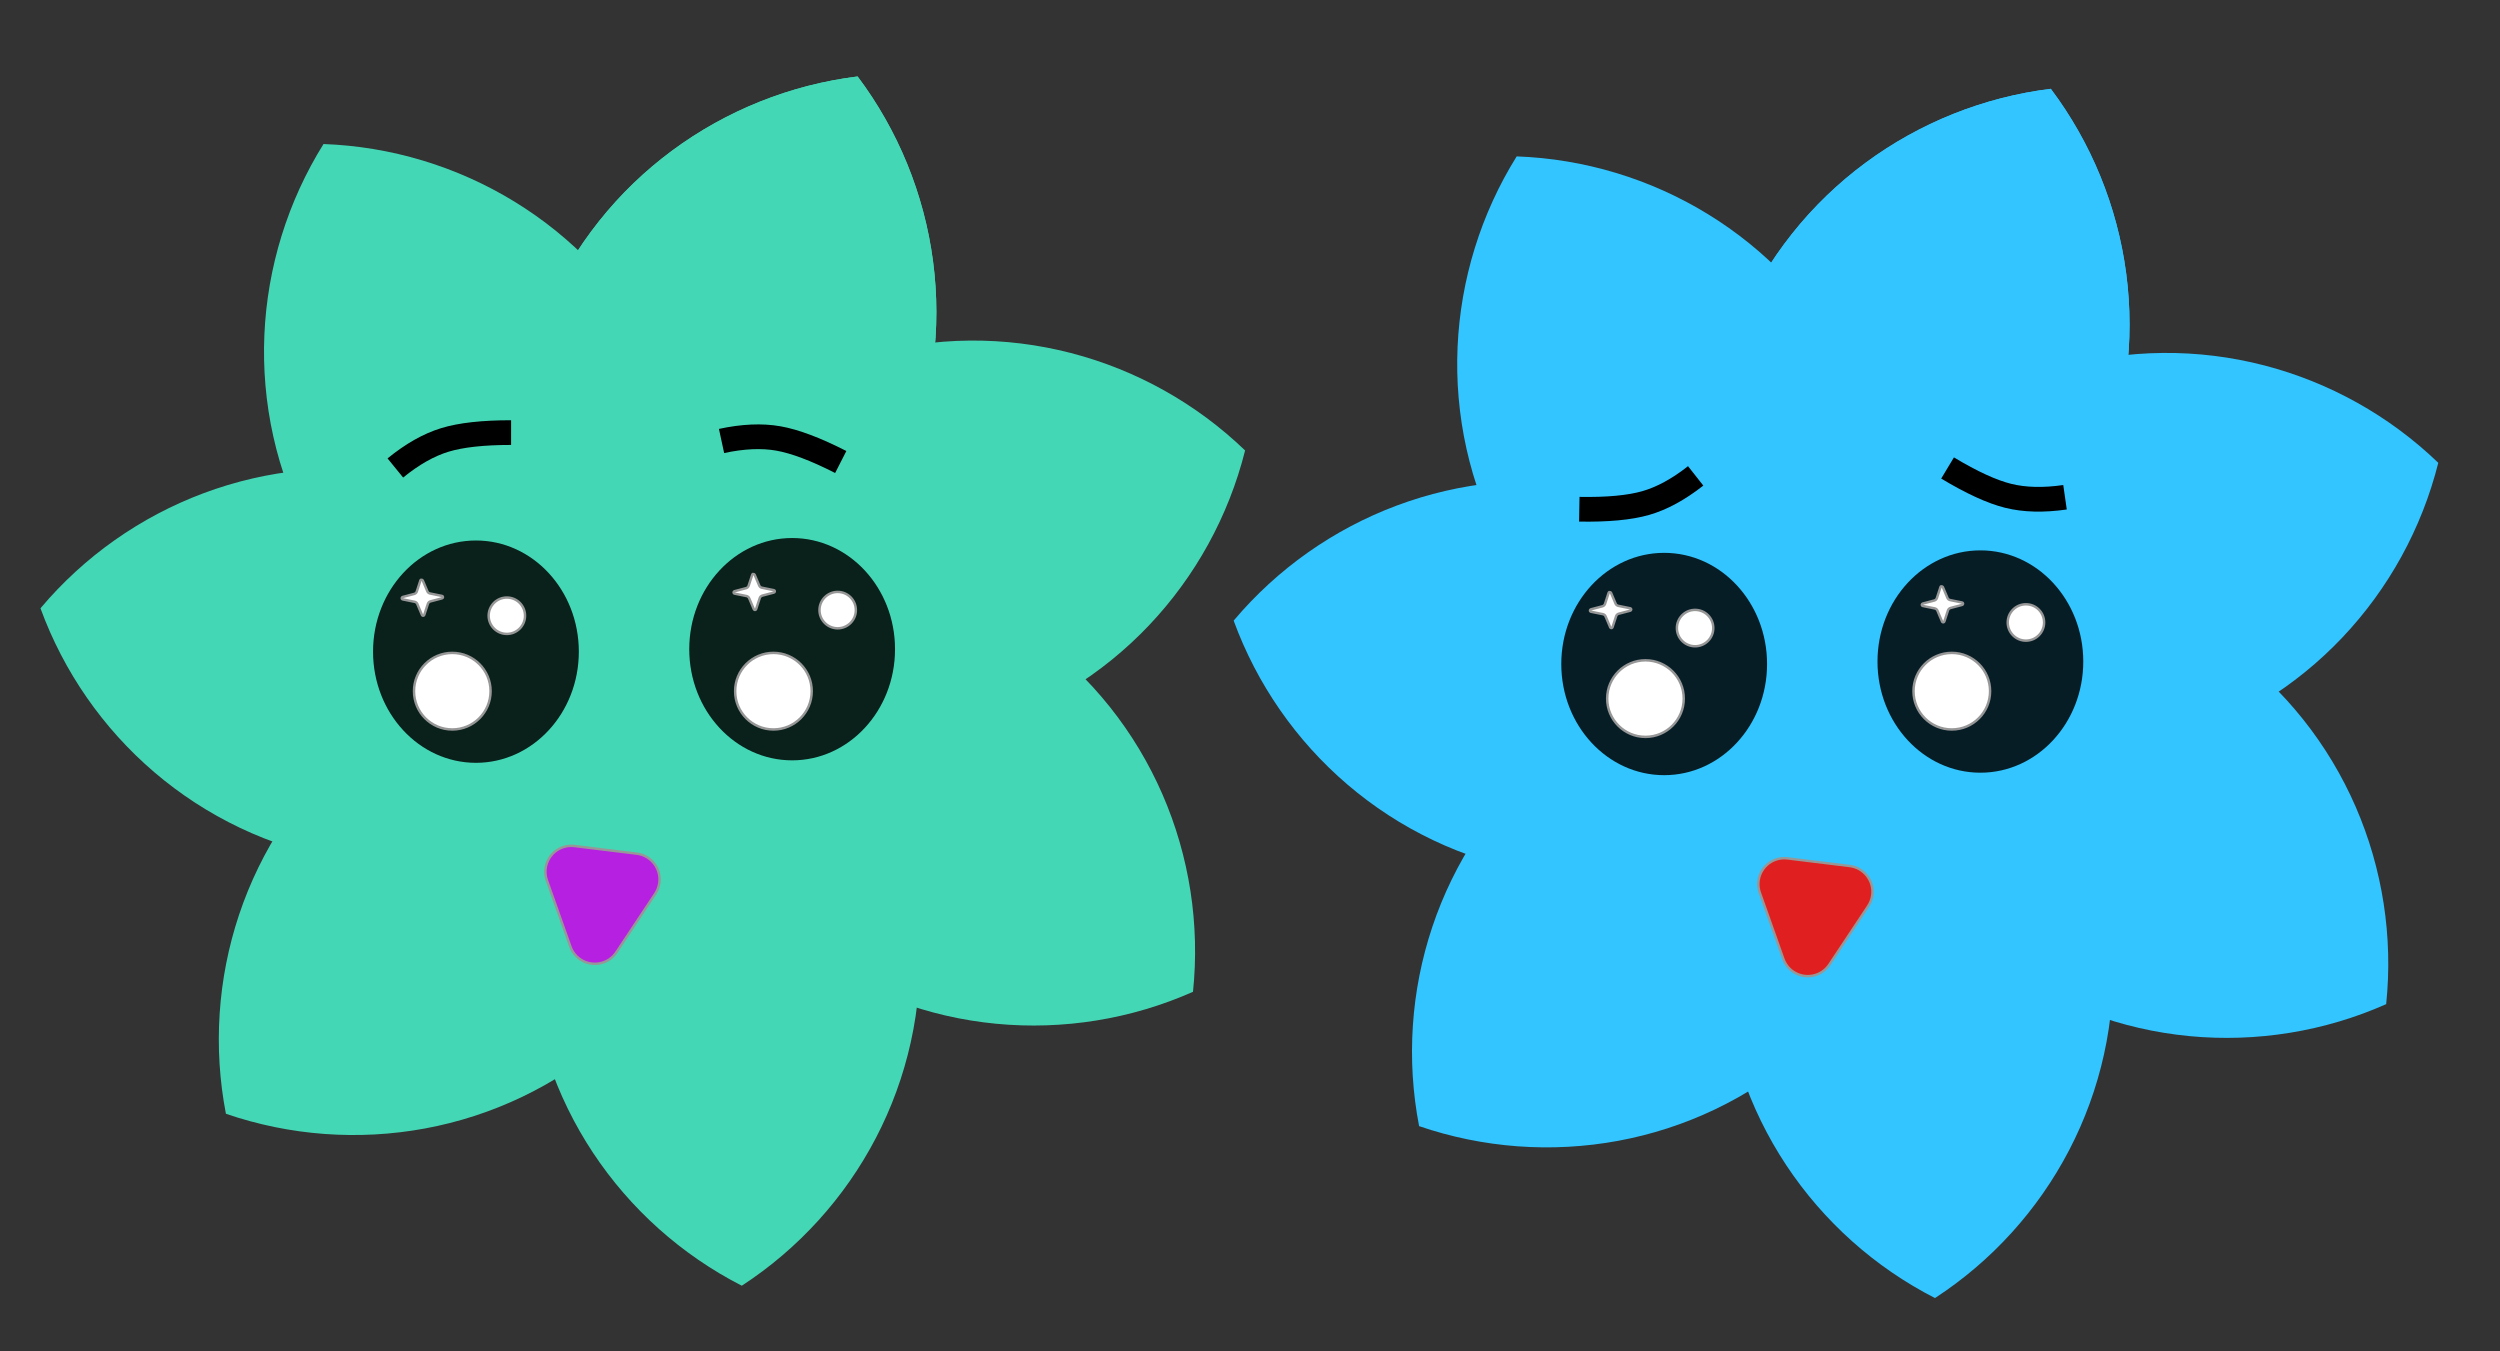 <?xml version="1.0" encoding="UTF-8"?>
<svg width="1012px" height="547px" viewBox="0 0 1012 547" version="1.1" xmlns="http://www.w3.org/2000/svg" xmlns:xlink="http://www.w3.org/1999/xlink">
    <rect x="0" y="0" width="1012" height="547" fill="#333333" stroke="none"/>
    <title>Group</title>
    <g id="Twins" stroke="none" stroke-width="1" fill="none" fill-rule="evenodd">
        <g id="Group" transform="translate(0, -0)">
            <g id="Flower2" transform="translate(483, 5)">
                <path d="M293.529,20.029 C340.861,47.446 372.699,98.644 372.699,157.279 C372.699,215.93 340.843,267.141 293.489,294.552 C246.157,267.136 214.319,215.938 214.319,157.304 C214.319,98.654 246.174,47.444 293.526,20.033 Z" id="Combined-Shape-Copy-3" fill="#32C5FF" transform="translate(293.509, 157.291) rotate(23) translate(-293.509, -157.291) "></path>
                <path d="M347.161,30.95 C380.017,74.682 389.319,134.249 366.409,188.222 C343.492,242.211 294.158,276.903 239.858,283.632 C207.001,239.901 197.699,180.333 220.609,126.36 C243.525,72.373 292.857,37.681 347.156,30.951 Z" id="Combined-Shape-Copy-4" fill="#32C5FF"></path>
                <path d="M425.719,93.824 C458.574,137.555 467.877,197.123 444.967,251.095 C422.05,305.084 372.716,339.777 318.416,346.506 C285.559,302.774 276.257,243.206 299.167,189.234 C322.083,135.246 371.415,100.554 425.714,93.824 Z" id="Combined-Shape-Copy-4" fill="#32C5FF" transform="translate(372.067, 220.164) rotate(51) translate(-372.067, -220.164) "></path>
                <path d="M425.542,194.444 C458.398,238.175 467.7,297.742 444.79,351.715 C421.873,405.704 372.539,440.396 318.239,447.125 C285.383,403.394 276.08,343.826 298.99,289.853 C321.907,235.866 371.239,201.174 425.537,194.444 Z" id="Combined-Shape-Copy-4" fill="#32C5FF" transform="translate(371.89, 320.784) rotate(103) translate(-371.89, -320.784) "></path>
                <path d="M346.765,257.041 C379.62,300.772 388.923,360.34 366.013,414.313 C343.096,468.302 293.762,502.994 239.462,509.723 C206.605,465.992 197.303,406.424 220.213,352.451 C243.129,298.463 292.461,263.771 346.76,257.041 Z" id="Combined-Shape-Copy-4" fill="#32C5FF" transform="translate(293.113, 383.382) rotate(154) translate(-293.113, -383.382) "></path>
                <path d="M248.707,234.479 C281.563,278.21 290.865,337.778 267.955,391.751 C245.038,445.74 195.704,480.432 141.404,487.161 C108.547,443.43 99.245,383.862 122.155,329.889 C145.071,275.901 194.403,241.21 248.702,234.479 Z" id="Combined-Shape-Copy-4" fill="#32C5FF" transform="translate(195.055, 360.82) rotate(206) translate(-195.055, -360.82) "></path>
                <path d="M205.208,143.747 C238.064,187.478 247.367,247.046 224.457,301.019 C201.54,355.008 152.206,389.7 97.905,396.429 C65.049,352.698 55.746,293.13 78.656,239.157 C101.573,185.17 150.905,150.478 205.204,143.747 Z" id="Combined-Shape-Copy-4" fill="#32C5FF" transform="translate(151.557, 270.088) rotate(257) translate(-151.557, -270.088) "></path>
                <path d="M249.025,53.168 C281.88,96.9 291.183,156.467 268.273,210.44 C245.356,264.429 196.022,299.121 141.722,305.85 C108.865,262.119 99.563,202.551 122.473,148.578 C145.389,94.591 194.721,59.899 249.02,53.169 Z" id="Combined-Shape-Copy-4" fill="#32C5FF" transform="translate(195.373, 179.509) rotate(309) translate(-195.373, -179.509) "></path>
                <ellipse id="Eye-Copy-6" fill-opacity="0.85" fill="#000000" cx="190.659" cy="263.791" rx="41.65" ry="45"></ellipse>
                <ellipse id="Eye-Copy-5" fill-opacity="0.85" fill="#000000" cx="318.659" cy="262.791" rx="41.65" ry="45"></ellipse>
                <path d="M302.765,232.335 C303.284,232.35 303.395,232.453 303.451,232.586 L305.331,237.025 C305.524,237.48 305.929,237.811 306.413,237.91 L311.252,238.894 C311.388,238.921 311.499,239.001 311.57,239.108 C311.64,239.214 311.67,239.348 311.643,239.483 C311.624,239.577 311.579,239.661 311.516,239.727 C311.453,239.794 311.372,239.843 311.28,239.867 L306.592,241.102 C306.099,241.231 305.706,241.602 305.548,242.086 L304.082,246.567 C304.039,246.698 303.947,246.8 303.832,246.858 C303.718,246.915 303.582,246.93 303.451,246.887 C303.314,246.842 303.202,246.74 303.146,246.607 L301.266,242.168 C301.073,241.712 300.668,241.381 300.184,241.283 L295.345,240.299 C295.21,240.271 295.098,240.191 295.028,240.085 C294.957,239.978 294.927,239.844 294.955,239.709 C294.974,239.616 295.018,239.532 295.081,239.465 C295.144,239.399 295.225,239.349 295.317,239.325 L300.006,238.091 C300.498,237.961 300.891,237.591 301.049,237.107 L302.516,232.625 C302.559,232.494 302.651,232.393 302.765,232.335 Z" id="Star-Copy-6" stroke="#979797" fill="#FFFFFF"></path>
                <path d="M168.432,234.668 C168.951,234.684 169.062,234.786 169.118,234.919 L170.998,239.358 C171.191,239.813 171.596,240.144 172.081,240.243 L176.919,241.227 C177.055,241.254 177.166,241.334 177.237,241.441 C177.307,241.548 177.337,241.681 177.31,241.817 C177.291,241.91 177.246,241.994 177.183,242.06 C177.12,242.127 177.039,242.176 176.947,242.2 L172.259,243.435 C171.766,243.564 171.373,243.935 171.215,244.419 L169.749,248.9 C169.706,249.031 169.614,249.133 169.5,249.191 C169.385,249.249 169.249,249.263 169.118,249.22 C168.981,249.175 168.869,249.073 168.813,248.94 L166.933,244.501 C166.74,244.045 166.335,243.714 165.851,243.616 L161.012,242.632 C160.877,242.604 160.765,242.524 160.695,242.418 C160.624,242.311 160.594,242.177 160.622,242.042 C160.641,241.949 160.685,241.865 160.748,241.798 C160.811,241.732 160.892,241.682 160.984,241.658 L165.673,240.424 C166.165,240.294 166.558,239.924 166.717,239.44 L168.183,234.958 C168.226,234.827 168.318,234.726 168.432,234.668 Z" id="Star-Copy-5" stroke="#979797" fill="#FFFFFF"></path>
                <circle id="Oval-Copy-5" stroke="#979797" fill="#FFFFFF" cx="337.091" cy="246.973" r="7.364"></circle>
                <path d="M183.087,262.291 C187.367,262.291 191.242,264.026 194.047,266.831 C196.852,269.636 198.587,273.511 198.587,277.791 C198.587,282.071 196.852,285.946 194.047,288.751 C191.242,291.556 187.367,293.291 183.087,293.291 C178.807,293.291 174.932,291.556 172.127,288.751 C169.322,285.946 167.587,282.071 167.587,277.791 C167.587,273.511 169.322,269.636 172.127,266.831 C174.932,264.026 178.807,262.291 183.087,262.291 Z M307.087,259.291 C311.367,259.291 315.242,261.026 318.047,263.831 C320.852,266.636 322.587,270.511 322.587,274.791 C322.587,279.071 320.852,282.946 318.047,285.751 C315.242,288.556 311.367,290.291 307.087,290.291 C302.807,290.291 298.932,288.556 296.127,285.751 C293.322,282.946 291.587,279.071 291.587,274.791 C291.587,270.511 293.322,266.636 296.127,263.831 C298.932,261.026 302.807,259.291 307.087,259.291 Z M203.171,241.882 C205.204,241.882 207.045,242.706 208.378,244.039 C209.71,245.371 210.534,247.212 210.534,249.245 C210.534,251.279 209.71,253.12 208.378,254.452 C207.045,255.785 205.204,256.609 203.171,256.609 C201.137,256.609 199.297,255.785 197.964,254.452 C196.631,253.12 195.807,251.279 195.807,249.245 C195.807,247.212 196.631,245.371 197.964,244.039 C199.297,242.706 201.137,241.882 203.171,241.882 Z" id="Oval-Copy-7" stroke="#979797" fill="#FFFFFF"></path>
                <path d="M304.042,190.291 C314.932,193.625 323.777,195.291 330.576,195.291 C337.376,195.291 344.865,193.625 353.042,190.291" id="Path-3" stroke="#000000" stroke-width="10" transform="translate(328.542, 192.791) rotate(14) translate(-328.542, -192.791) "></path>
                <path d="M156.042,194.291 C166.932,197.625 175.777,199.291 182.576,199.291 C189.376,199.291 196.865,197.625 205.042,194.291" id="Path-3-Copy" stroke="#000000" stroke-width="10" transform="translate(180.542, 196.791) rotate(-16) translate(-180.542, -196.791) "></path>
                <path d="M246.189,357.927 C248.738,357.077 251.611,357.2 254.205,358.496 C256.237,359.512 257.884,361.16 258.9,363.192 L271.602,388.595 C272.899,391.189 273.022,394.062 272.172,396.612 C271.322,399.161 269.5,401.386 266.906,402.683 C265.448,403.412 263.841,403.791 262.211,403.791 L236.807,403.791 C233.908,403.791 231.283,402.616 229.383,400.716 C227.483,398.816 226.307,396.191 226.307,393.291 C226.307,391.661 226.687,390.053 227.416,388.595 L240.117,363.192 C241.414,360.599 243.639,358.777 246.189,357.927 Z" id="Triangle" stroke="#979797" fill="#E02020" transform="translate(249.509, 373.791) rotate(187) translate(-249.509, -373.791) "></path>
            </g>
            <g id="Flower1">
                <path d="M293.529,20.029 C340.861,47.446 372.699,98.644 372.699,157.279 C372.699,215.93 340.843,267.141 293.489,294.552 C246.157,267.136 214.319,215.938 214.319,157.304 C214.319,98.654 246.174,47.444 293.526,20.033 Z" id="Combined-Shape-Copy-3" fill="#44D7B6" transform="translate(293.509, 157.291) rotate(23) translate(-293.509, -157.291) "></path>
                <path d="M347.161,30.95 C380.017,74.682 389.319,134.249 366.409,188.222 C343.492,242.211 294.158,276.903 239.858,283.632 C207.001,239.901 197.699,180.333 220.609,126.36 C243.525,72.373 292.857,37.681 347.156,30.951 Z" id="Combined-Shape-Copy-4" fill="#44D7B6"></path>
                <path d="M425.719,93.824 C458.574,137.555 467.877,197.123 444.967,251.095 C422.05,305.084 372.716,339.777 318.416,346.506 C285.559,302.774 276.257,243.206 299.167,189.234 C322.083,135.246 371.415,100.554 425.714,93.824 Z" id="Combined-Shape-Copy-4" fill="#44D7B6" transform="translate(372.067, 220.164) rotate(51) translate(-372.067, -220.164) "></path>
                <path d="M425.542,194.444 C458.398,238.175 467.7,297.742 444.79,351.715 C421.873,405.704 372.539,440.396 318.239,447.125 C285.383,403.394 276.08,343.826 298.99,289.853 C321.907,235.866 371.239,201.174 425.537,194.444 Z" id="Combined-Shape-Copy-4" fill="#44D7B6" transform="translate(371.89, 320.784) rotate(103) translate(-371.89, -320.784) "></path>
                <path d="M346.765,257.041 C379.62,300.772 388.923,360.34 366.013,414.313 C343.096,468.302 293.762,502.994 239.462,509.723 C206.605,465.992 197.303,406.424 220.213,352.451 C243.129,298.463 292.461,263.771 346.76,257.041 Z" id="Combined-Shape-Copy-4" fill="#44D7B6" transform="translate(293.113, 383.382) rotate(154) translate(-293.113, -383.382) "></path>
                <path d="M248.707,234.479 C281.563,278.21 290.865,337.778 267.955,391.751 C245.038,445.74 195.704,480.432 141.404,487.161 C108.547,443.43 99.245,383.862 122.155,329.889 C145.071,275.901 194.403,241.21 248.702,234.479 Z" id="Combined-Shape-Copy-4" fill="#44D7B6" transform="translate(195.055, 360.82) rotate(206) translate(-195.055, -360.82) "></path>
                <path d="M205.208,143.747 C238.064,187.478 247.367,247.046 224.457,301.019 C201.54,355.008 152.206,389.7 97.905,396.429 C65.049,352.698 55.746,293.13 78.656,239.157 C101.573,185.17 150.905,150.478 205.204,143.747 Z" id="Combined-Shape-Copy-4" fill="#44D7B6" transform="translate(151.557, 270.088) rotate(257) translate(-151.557, -270.088) "></path>
                <path d="M249.025,53.168 C281.88,96.9 291.183,156.467 268.273,210.44 C245.356,264.429 196.022,299.121 141.722,305.85 C108.865,262.119 99.563,202.551 122.473,148.578 C145.389,94.591 194.721,59.899 249.02,53.169 Z" id="Combined-Shape-Copy-4" fill="#44D7B6" transform="translate(195.373, 179.509) rotate(309) translate(-195.373, -179.509) "></path>
                <ellipse id="Eye-Copy-4" fill-opacity="0.85" fill="#000000" cx="192.659" cy="263.791" rx="41.65" ry="45"></ellipse>
                <ellipse id="Eye-Copy-3" fill-opacity="0.85" fill="#000000" cx="320.659" cy="262.791" rx="41.65" ry="45"></ellipse>
                <path d="M304.765,232.335 C305.284,232.35 305.395,232.453 305.451,232.586 L307.331,237.025 C307.524,237.48 307.929,237.811 308.413,237.91 L313.252,238.894 C313.388,238.921 313.499,239.001 313.57,239.108 C313.64,239.214 313.67,239.348 313.643,239.483 C313.624,239.577 313.579,239.661 313.516,239.727 C313.453,239.794 313.372,239.843 313.28,239.867 L308.592,241.102 C308.099,241.231 307.706,241.602 307.548,242.086 L306.082,246.567 C306.039,246.698 305.947,246.8 305.832,246.858 C305.718,246.915 305.582,246.93 305.451,246.887 C305.314,246.842 305.202,246.74 305.146,246.607 L303.266,242.168 C303.073,241.712 302.668,241.381 302.184,241.283 L297.345,240.299 C297.21,240.271 297.098,240.191 297.028,240.085 C296.957,239.978 296.927,239.844 296.955,239.709 C296.974,239.616 297.018,239.532 297.081,239.465 C297.144,239.399 297.225,239.349 297.317,239.325 L302.006,238.091 C302.498,237.961 302.891,237.591 303.049,237.107 L304.516,232.625 C304.559,232.494 304.651,232.393 304.765,232.335 Z" id="Star-Copy-4" stroke="#979797" fill="#FFFFFF"></path>
                <path d="M170.432,234.668 C170.951,234.684 171.062,234.786 171.118,234.919 L172.998,239.358 C173.191,239.813 173.596,240.144 174.081,240.243 L178.919,241.227 C179.055,241.254 179.166,241.334 179.237,241.441 C179.307,241.548 179.337,241.681 179.31,241.817 C179.291,241.91 179.246,241.994 179.183,242.06 C179.12,242.127 179.039,242.176 178.947,242.2 L174.259,243.435 C173.766,243.564 173.373,243.935 173.215,244.419 L171.749,248.9 C171.706,249.031 171.614,249.133 171.5,249.191 C171.385,249.249 171.249,249.263 171.118,249.22 C170.981,249.175 170.869,249.073 170.813,248.94 L168.933,244.501 C168.74,244.045 168.335,243.714 167.851,243.616 L163.012,242.632 C162.877,242.604 162.765,242.524 162.695,242.418 C162.624,242.311 162.594,242.177 162.622,242.042 C162.641,241.949 162.685,241.865 162.748,241.798 C162.811,241.732 162.892,241.682 162.984,241.658 L167.673,240.424 C168.165,240.294 168.558,239.924 168.717,239.44 L170.183,234.958 C170.226,234.827 170.318,234.726 170.432,234.668 Z" id="Star-Copy-3" stroke="#979797" fill="#FFFFFF"></path>
                <circle id="Oval-Copy-3" stroke="#979797" fill="#FFFFFF" cx="339.091" cy="246.973" r="7.364"></circle>
                <circle id="Oval-Copy-2" stroke="#979797" fill="#FFFFFF" cx="205.171" cy="249.245" r="7.364"></circle>
                <circle id="Oval" stroke="#979797" fill="#FFFFFF" cx="183.087" cy="279.791" r="15.5"></circle>
                <circle id="Oval-Copy-9" stroke="#979797" fill="#FFFFFF" cx="313.087" cy="279.791" r="15.5"></circle>
                <path d="M158.232,177.385 C169.122,180.718 177.967,182.385 184.767,182.385 C191.566,182.385 199.055,180.718 207.232,177.385" id="Path-3-Copy-3" stroke="#000000" stroke-width="10" transform="translate(182.732, 179.885) rotate(163) translate(-182.732, -179.885) "></path>
                <path d="M292.14,177.802 C303.03,181.136 311.875,182.802 318.674,182.802 C325.474,182.802 332.963,181.136 341.14,177.802" id="Path-3-Copy-2" stroke="#000000" stroke-width="10" transform="translate(316.64, 180.302) rotate(190) translate(-316.64, -180.302) "></path>
                <path d="M238.189,357.927 C240.738,357.077 243.611,357.2 246.205,358.496 C248.237,359.512 249.884,361.16 250.9,363.192 L263.602,388.595 C264.899,391.189 265.022,394.062 264.172,396.612 C263.322,399.161 261.5,401.386 258.906,402.683 C257.448,403.412 255.841,403.791 254.211,403.791 L228.807,403.791 C225.908,403.791 223.283,402.616 221.383,400.716 C219.483,398.816 218.307,396.191 218.307,393.291 C218.307,391.661 218.687,390.053 219.416,388.595 L232.117,363.192 C233.414,360.599 235.639,358.777 238.189,357.927 Z" id="Triangle-Copy" stroke="#979797" fill="#B620E0" transform="translate(241.509, 373.791) rotate(187) translate(-241.509, -373.791) "></path>
            </g>
        </g>
    </g>
</svg>
